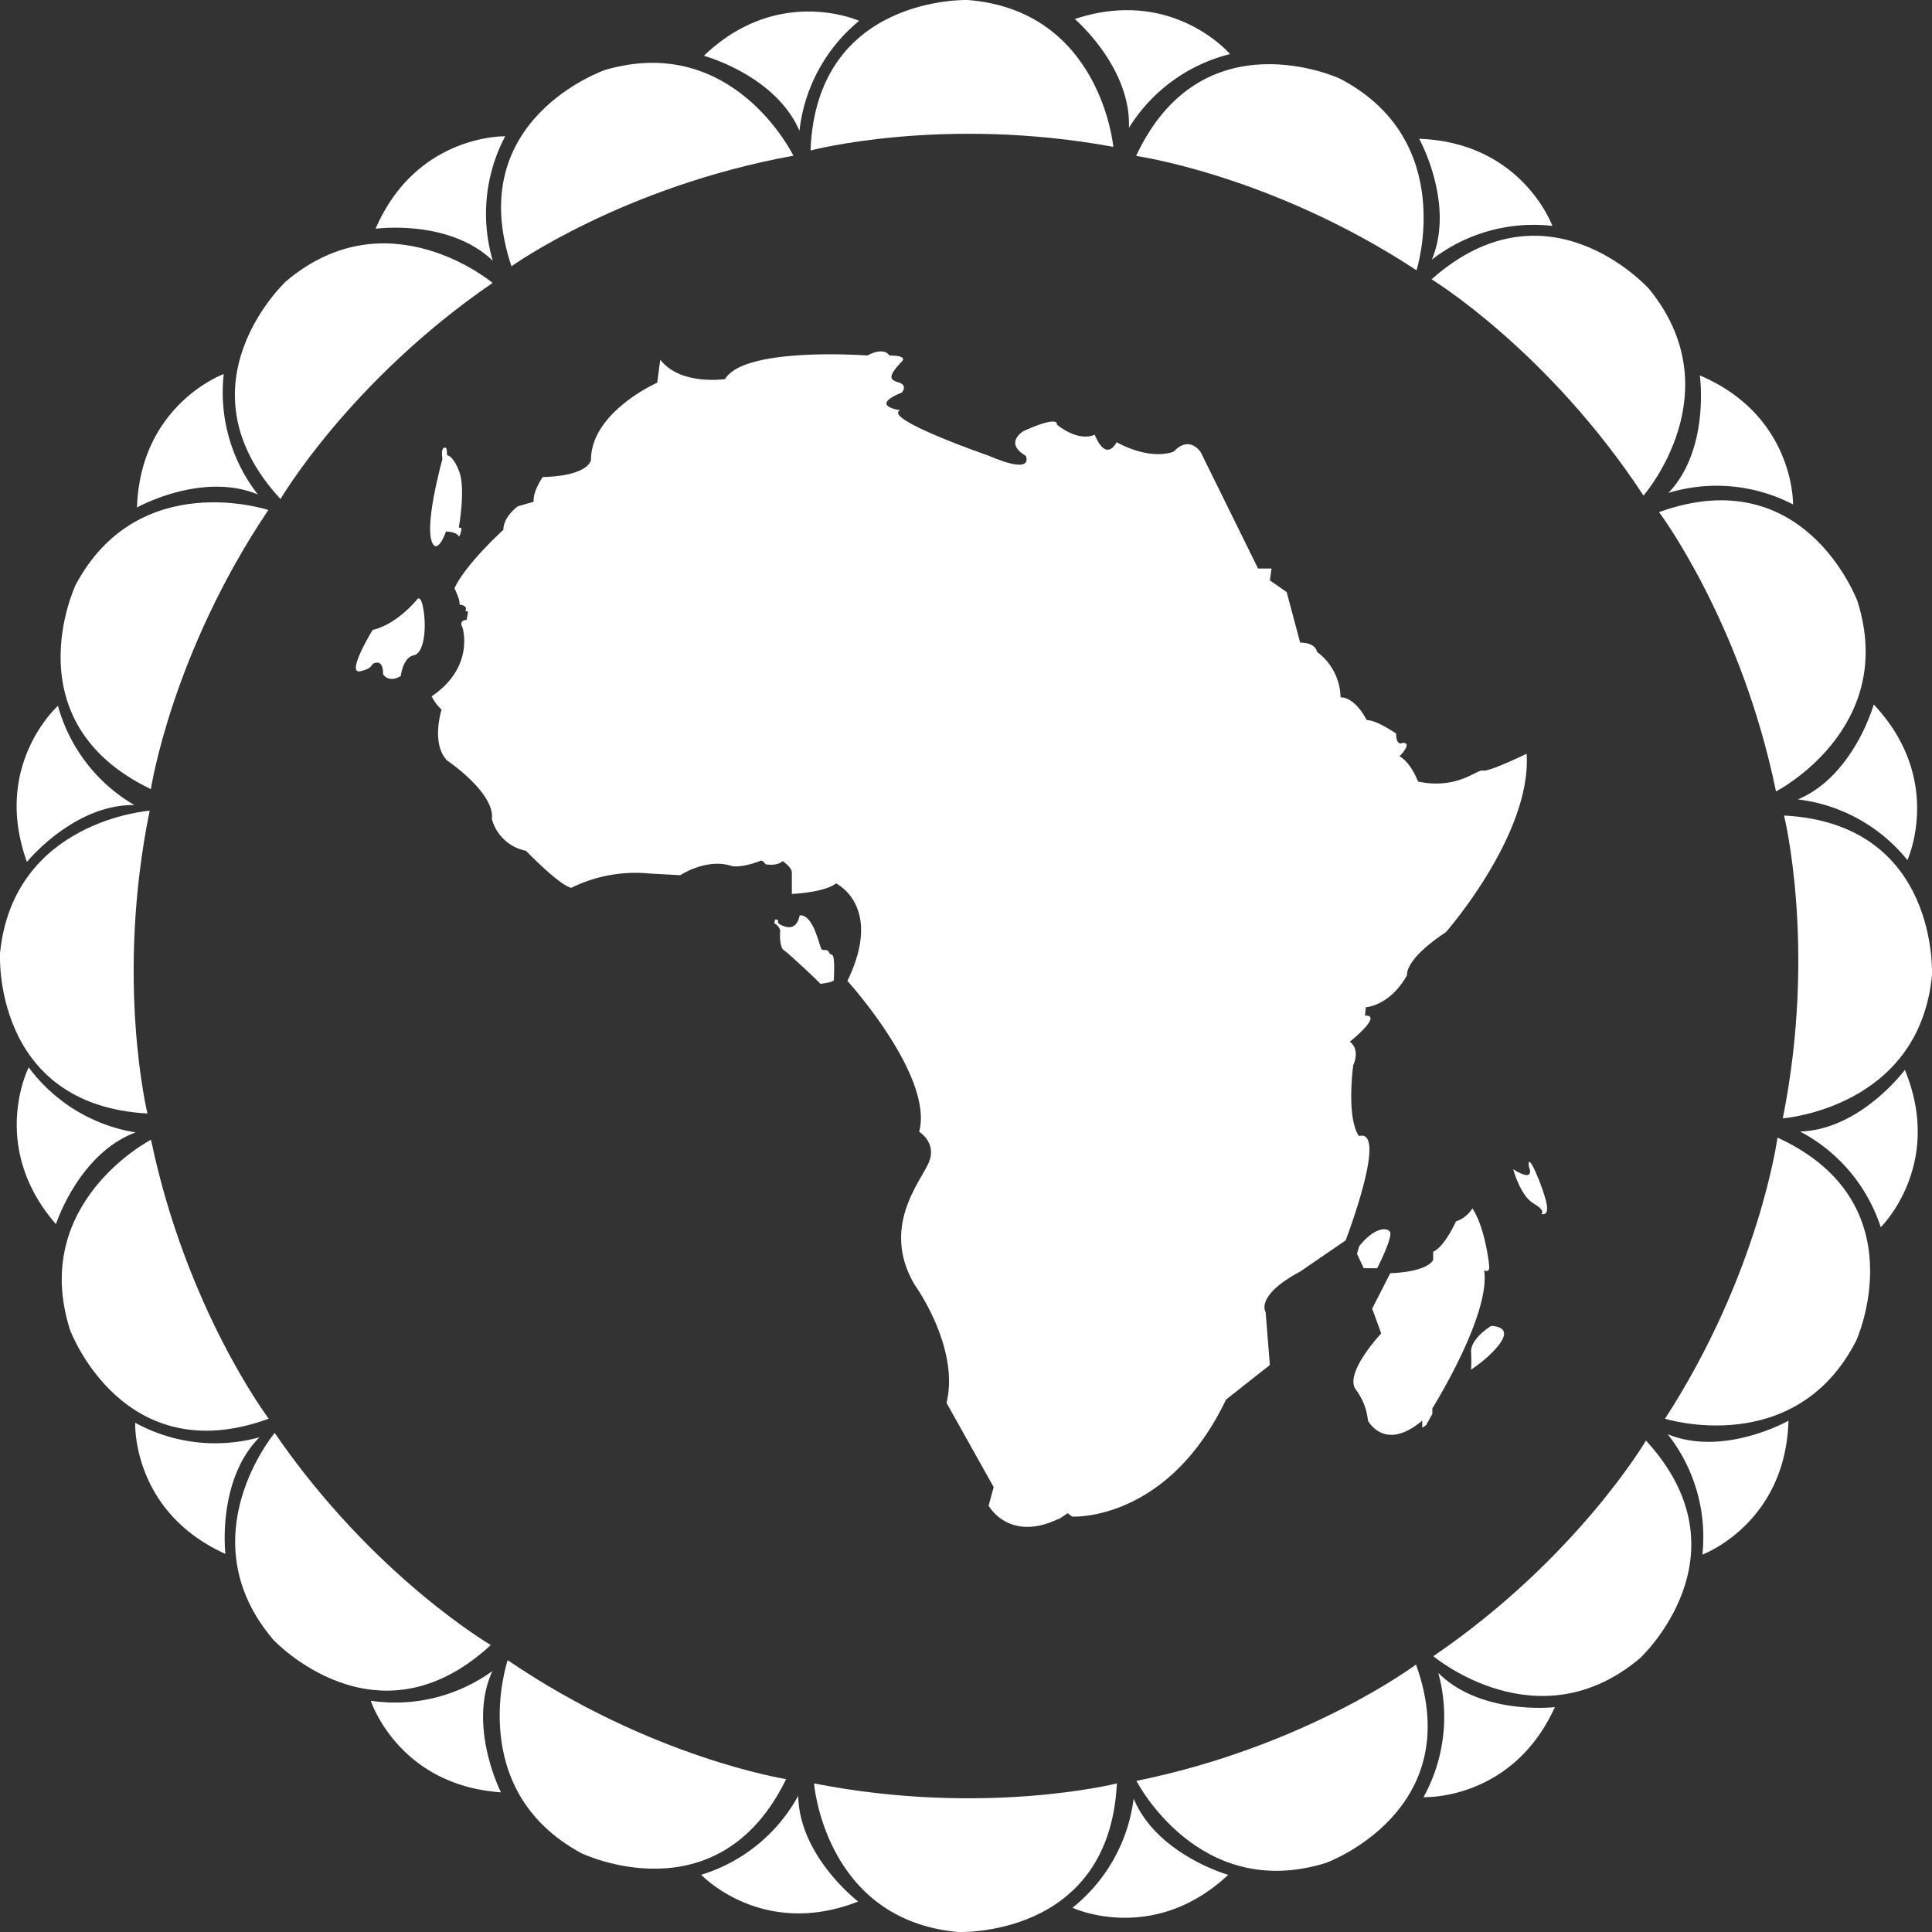 <svg xmlns="http://www.w3.org/2000/svg" viewBox="0 0 573.66 573.67"><rect x="0" y="0" width="573.66" height="573.67" fill="#333333" stroke="none"/><defs><style>.cls-1{fill:#fff;}</style></defs><title>Hero</title><g id="Layer_2" data-name="Layer 2"><g id="Design"><path class="cls-1" d="M195.14,113.64s-19.67,8.67-19.67,23c0,0-.67,4.67-14.33,5,0,0-3,4.34-2.67,7.34l-4.67,1.33s-4.33,3-4.33,7c0,0-11.17,10.12-14.54,17.37,0,0,1.81,3.57,1.5,4.82,0,0,2.62.25,1.75,1.81l.81.37-.44,2.38s-2.43,0-1.25,2.19c0,0,3.88,11.68-9.12,20.5a12.75,12.75,0,0,0,2.94,3.93s-3.19,9.94,1.56,15.07c0,0,14.31,9.62,13.37,17.43a13.11,13.11,0,0,0,10.13,9.44s9.81,10.19,13.44,11a43.05,43.05,0,0,1,23.25-4.25l9.12.5s7.56-5,14.81-2.87c0,0,2.38,1.12,8.94-1.38,0,0,.63-.44,1.56,1,0,0,3.38.69,5.07-.94,0,0,2.87,1.88,2.75,3.5v6.25s9.56-.37,13.12-3.12c0,0,14.19,6.69,3.38,28.94,0,0,25.68,28.31,21.31,44.81,0,0,5.12,3.12,3,8.75s-14.63,19.12-4.38,36.62c0,0,13.5,18.63,9.5,35.13l14,25-1.5,5.5s5.25,9.75,18.25,5l3-1.25,2.25-1.5,1.25,1s28.25,1.75,45.75-34.75l13-10.25-1.25-15.75s-3.25-4.75,10.25-12l13.5-9.25s12.75-33.25,4-31c0,0-3.75-3.75-1.75-21,0,0,2.25-4.5-1-7,0,0,10-8,4.5-7.75l.25-2.5s7-.25,12.25-9.5c0,0-1-4.5,11.5-12.75,0,0,25.5-29,24-53,0,0-11.31,5.48-13,5s-7.5,5.75-19.25,3.25c0,0-2-5.5-5.5-7.5,0,0,4-4,1-4,0,0-2,1.25-2-2.75,0,0-5.75-4-8.75-4,0,0-3.25-6.75-7.75-6.75a17.21,17.21,0,0,0-7-13.5s-.25-2.75-5-2.75l-4-15-5-3.5.5-3.5h-4l-17-34.5s-3.25-5.25-8-.25c0,0-6.25,3-17-2.75,0,0-3,6.25-6.5-2.25,0,0-4.25,2.5-11.25-3,0,0,1-3-10,2,0,0-5.75,3.5.75,7.25,0,0,3,6-11,0,0,0-31.75-11-26.25-13.5,0,0-9.5-1.25.5-5.25,0,0,1.75-2.08-.75-2.92s-4-1.33.75-6.33c0,0,2-1.75-3.75-1.75,0,0-1.25-2.75-6.5,0,0,0-36.5-2.75-42.25,7,0,0-13.25,2-19.25-5.75Z"/><path class="cls-1" d="M124.05,177.75s-5.93,7.56-13.43,9.31c0,0-8.07,13.25-3.63,12.25s2.63-2.31,4.81-2.56,1.94,3.43,1.94,3.43,1.5,2.75,5.25.57c0,0,.63-5.57,3.88-6.19s3.93-8.94,2.62-14.81C125.49,179.75,125,177.25,124.05,177.75Z"/><path class="cls-1" d="M132.43,133s-1.69-.94-1.06,3.31c0,0-6.07,21.62-2.57,25.56,0,0,1.44,1.94,3.63-4.06,0,0,3.19.06,3.75,1.44,0,0,.56.12.87-2.44l-.81-.19s2.06-11.5.13-16.56-3.63-4.88-3.63-4.88S132.74,133.08,132.43,133Z"/><path class="cls-1" d="M412.8,378.06l-5.37,10.5,2.69,7.37s-11.07,11.75-7.57,16.63a18.38,18.38,0,0,1,3.63,9.25s4.87,9.5,16.12,0v2.12l1.13-.75,1.87-3.37v-1.63s17.38-27.75,15.38-41c0,0,1.37.75,1.5-.62s-1.5-12.75-5-17.75a9.25,9.25,0,0,1-4.88,3.87s-3.25,7.38-6.75,9v2.38S424.43,377.56,412.8,378.06Z"/><path class="cls-1" d="M403.55,370.06l-.62,2.25,2,4.25h4s4.87-9.5,3.75-10.88S407.8,364.68,403.55,370.06Z"/><path class="cls-1" d="M453.93,346.31s2.37,5.25-4.63.87c0,0,2.13,7.88,6,10.13s2.38,3.12,2.38,3.12,2.37,1,1.5-3.25S453.43,341.06,453.93,346.31Z"/><path class="cls-1" d="M442.8,393.68s-6.12,3.63-6,7.75a46.12,46.12,0,0,1,0,5.25s5.63-3.62,8.63-7.87S444.93,393.81,442.8,393.68Z"/><path class="cls-1" d="M230.18,273l-.29,1.12s1.87,1,1.75,2.5,0,4.88,1.08,5.5,10.37,9.29,10.87,10c0,0,4-.41,4-1.16s.46-7.09-.54-7.46-.54-.21-1-.94-1.29-.31-2-.6-2.29-10.55-6.63-10.17c0,0-.54,4.54-4.33,3.33S232.26,273.1,230.18,273Z"/><path class="cls-1" d="M66.43,111.06s-24.75,9-25.75,39.62c0,0,19.25-10.75,35.87-3.87A49.32,49.32,0,0,1,66.43,111.06Z"/><path class="cls-1" d="M79.68,151.43s-38.54-12.79-57.21,22.21c0,0-19.33,40.67,22.33,60.67C44.8,234.31,50.89,194.23,79.68,151.43Z"/><path class="cls-1" d="M17.21,209.58S-2.45,227.1,8,255.92c0,0,13.91-17.11,31.89-16.88A49.31,49.31,0,0,1,17.21,209.58Z"/><path class="cls-1" d="M44.44,240.72S3.93,243.59,0,283.06c0,0-2.37,45,43.78,47.57C43.8,330.63,34.14,291.26,44.44,240.72Z"/><path class="cls-1" d="M44.84,338.41S8.77,357.07,20.79,394.87c0,0,15.6,42.24,59,26.38C79.81,421.25,55.36,388.9,44.84,338.41Z"/><path class="cls-1" d="M81.56,425.47s-26.1,31.11-.45,61.37c0,0,30.67,33,64.62,1.61C145.73,488.45,110.72,468,81.56,425.47Z"/><path class="cls-1" d="M150.74,492.94s-13,38.47,21.9,57.33c0,0,40.56,19.55,60.78-22C233.42,528.27,193.37,522,150.74,492.94Z"/><path class="cls-1" d="M241.71,529.54s3.16,40.48,42.66,44.11c0,0,45,2.05,47.26-44.11C331.63,529.54,292.32,539.48,241.71,529.54Z"/><path class="cls-1" d="M337.44,528.79s18.48,36.16,56.34,24.33c0,0,42.31-15.39,26.67-58.88C420.45,494.24,388,518.52,337.44,528.79Z"/><path class="cls-1" d="M425.6,491.76s31,26.18,61.36.6c0,0,33.05-30.59,1.77-64.62C488.73,427.74,468.21,462.7,425.6,491.76Z"/><path class="cls-1" d="M494.38,421.26s38.76,12.11,56.8-23.22c0,0,18.61-41-23.4-60.26C527.78,337.78,522.41,378,494.38,421.26Z"/><path class="cls-1" d="M529.36,332.06s40.49-3,44.29-42.48c0,0,2.23-45-43.92-47.43C529.73,242.15,539.5,281.49,529.36,332.06Z"/><path class="cls-1" d="M527.34,235s36.12-18.55,24.22-56.39c0,0-15.48-42.28-58.94-26.55C492.62,152.09,517,184.51,527.34,235Z"/><path class="cls-1" d="M488,147.15s26.71-30.59,1.66-61.35c0,0-30-33.56-64.59-2.87C425.06,82.93,459.67,104,488,147.15Z"/><path class="cls-1" d="M420.6,80.25S433,41.57,397.75,23.3c0,0-40.88-18.88-60.41,23C337.34,46.31,377.49,51.94,420.6,80.25Z"/><path class="cls-1" d="M330.57,43.6S326.92,3.16,287.38,0c0,0-45-1.51-46.71,44.68C240.67,44.69,279.85,34.28,330.57,43.6Z"/><path class="cls-1" d="M235.58,46.23S217.85,9.69,179.75,20.74c0,0-42.62,14.52-27.88,58.32C151.87,79.06,184.83,55.46,235.58,46.23Z"/><path class="cls-1" d="M146.27,84s-31.11-26.1-61.37-.45c0,0-33,30.67-1.61,64.63C83.29,148.21,103.72,113.19,146.27,84Z"/><path class="cls-1" d="M8.53,316.93s-12,23.43,8.08,46.56c0,0,6.8-21,23.66-27.25A49.31,49.31,0,0,1,8.53,316.93Z"/><path class="cls-1" d="M40.15,422.45S39,448.77,66.93,461.39c0,0-2.58-21.89,10.13-34.63A49.34,49.34,0,0,1,40.15,422.45Z"/><path class="cls-1" d="M110.1,505s8.08,25.06,38.65,27.19c0,0-10-19.64-2.56-36A49.27,49.27,0,0,1,110.1,505Z"/><path class="cls-1" d="M208.21,556.67s18.07,19.16,46.59,7.94c0,0-17.5-13.41-17.78-31.4A49.29,49.29,0,0,1,208.21,556.67Z"/><path class="cls-1" d="M318.45,566.46s23.86,11.16,46.24-9.77c0,0-21.21-6-28.08-22.65A49.32,49.32,0,0,1,318.45,566.46Z"/><path class="cls-1" d="M422.68,533.62s26.31,1.17,39-26.73c0,0-21.9,2.55-34.62-10.17A49.3,49.3,0,0,1,422.68,533.62Z"/><path class="cls-1" d="M505.48,461.6s24.71-9.12,25.56-39.75c0,0-19.2,10.85-35.86,4A49.29,49.29,0,0,1,505.48,461.6Z"/><path class="cls-1" d="M558.44,364.39s18.85-18.39,7.16-46.71c0,0-13.12,17.72-31.1,18.3A49.32,49.32,0,0,1,558.44,364.39Z"/><path class="cls-1" d="M566.36,255.38s11-23.91-10-46.2c0,0-5.94,21.24-22.53,28.19A49.29,49.29,0,0,1,566.36,255.38Z"/><path class="cls-1" d="M532.4,149.78s.53-26.33-27.68-38.3c0,0,3.09,21.84-9.31,34.87A49.26,49.26,0,0,1,532.4,149.78Z"/><path class="cls-1" d="M460.94,67.08S452,42.3,421.39,41.21c0,0,10.7,19.28,3.77,35.88A49.3,49.3,0,0,1,460.94,67.08Z"/><path class="cls-1" d="M365.23,16.06S348.21-4,319.14,5.65c0,0,16.76,14.33,16.07,32.31A49.36,49.36,0,0,1,365.23,16.06Z"/><path class="cls-1" d="M255.1,6.19S231.1-4.65,209,16.57c0,0,21.29,5.75,28.38,22.28A49.3,49.3,0,0,1,255.1,6.19Z"/><path class="cls-1" d="M150,40.47s-26.33-.68-38.48,27.45c0,0,21.85-3,34.81,9.53A49.31,49.31,0,0,1,150,40.47Z"/></g></g></svg>
